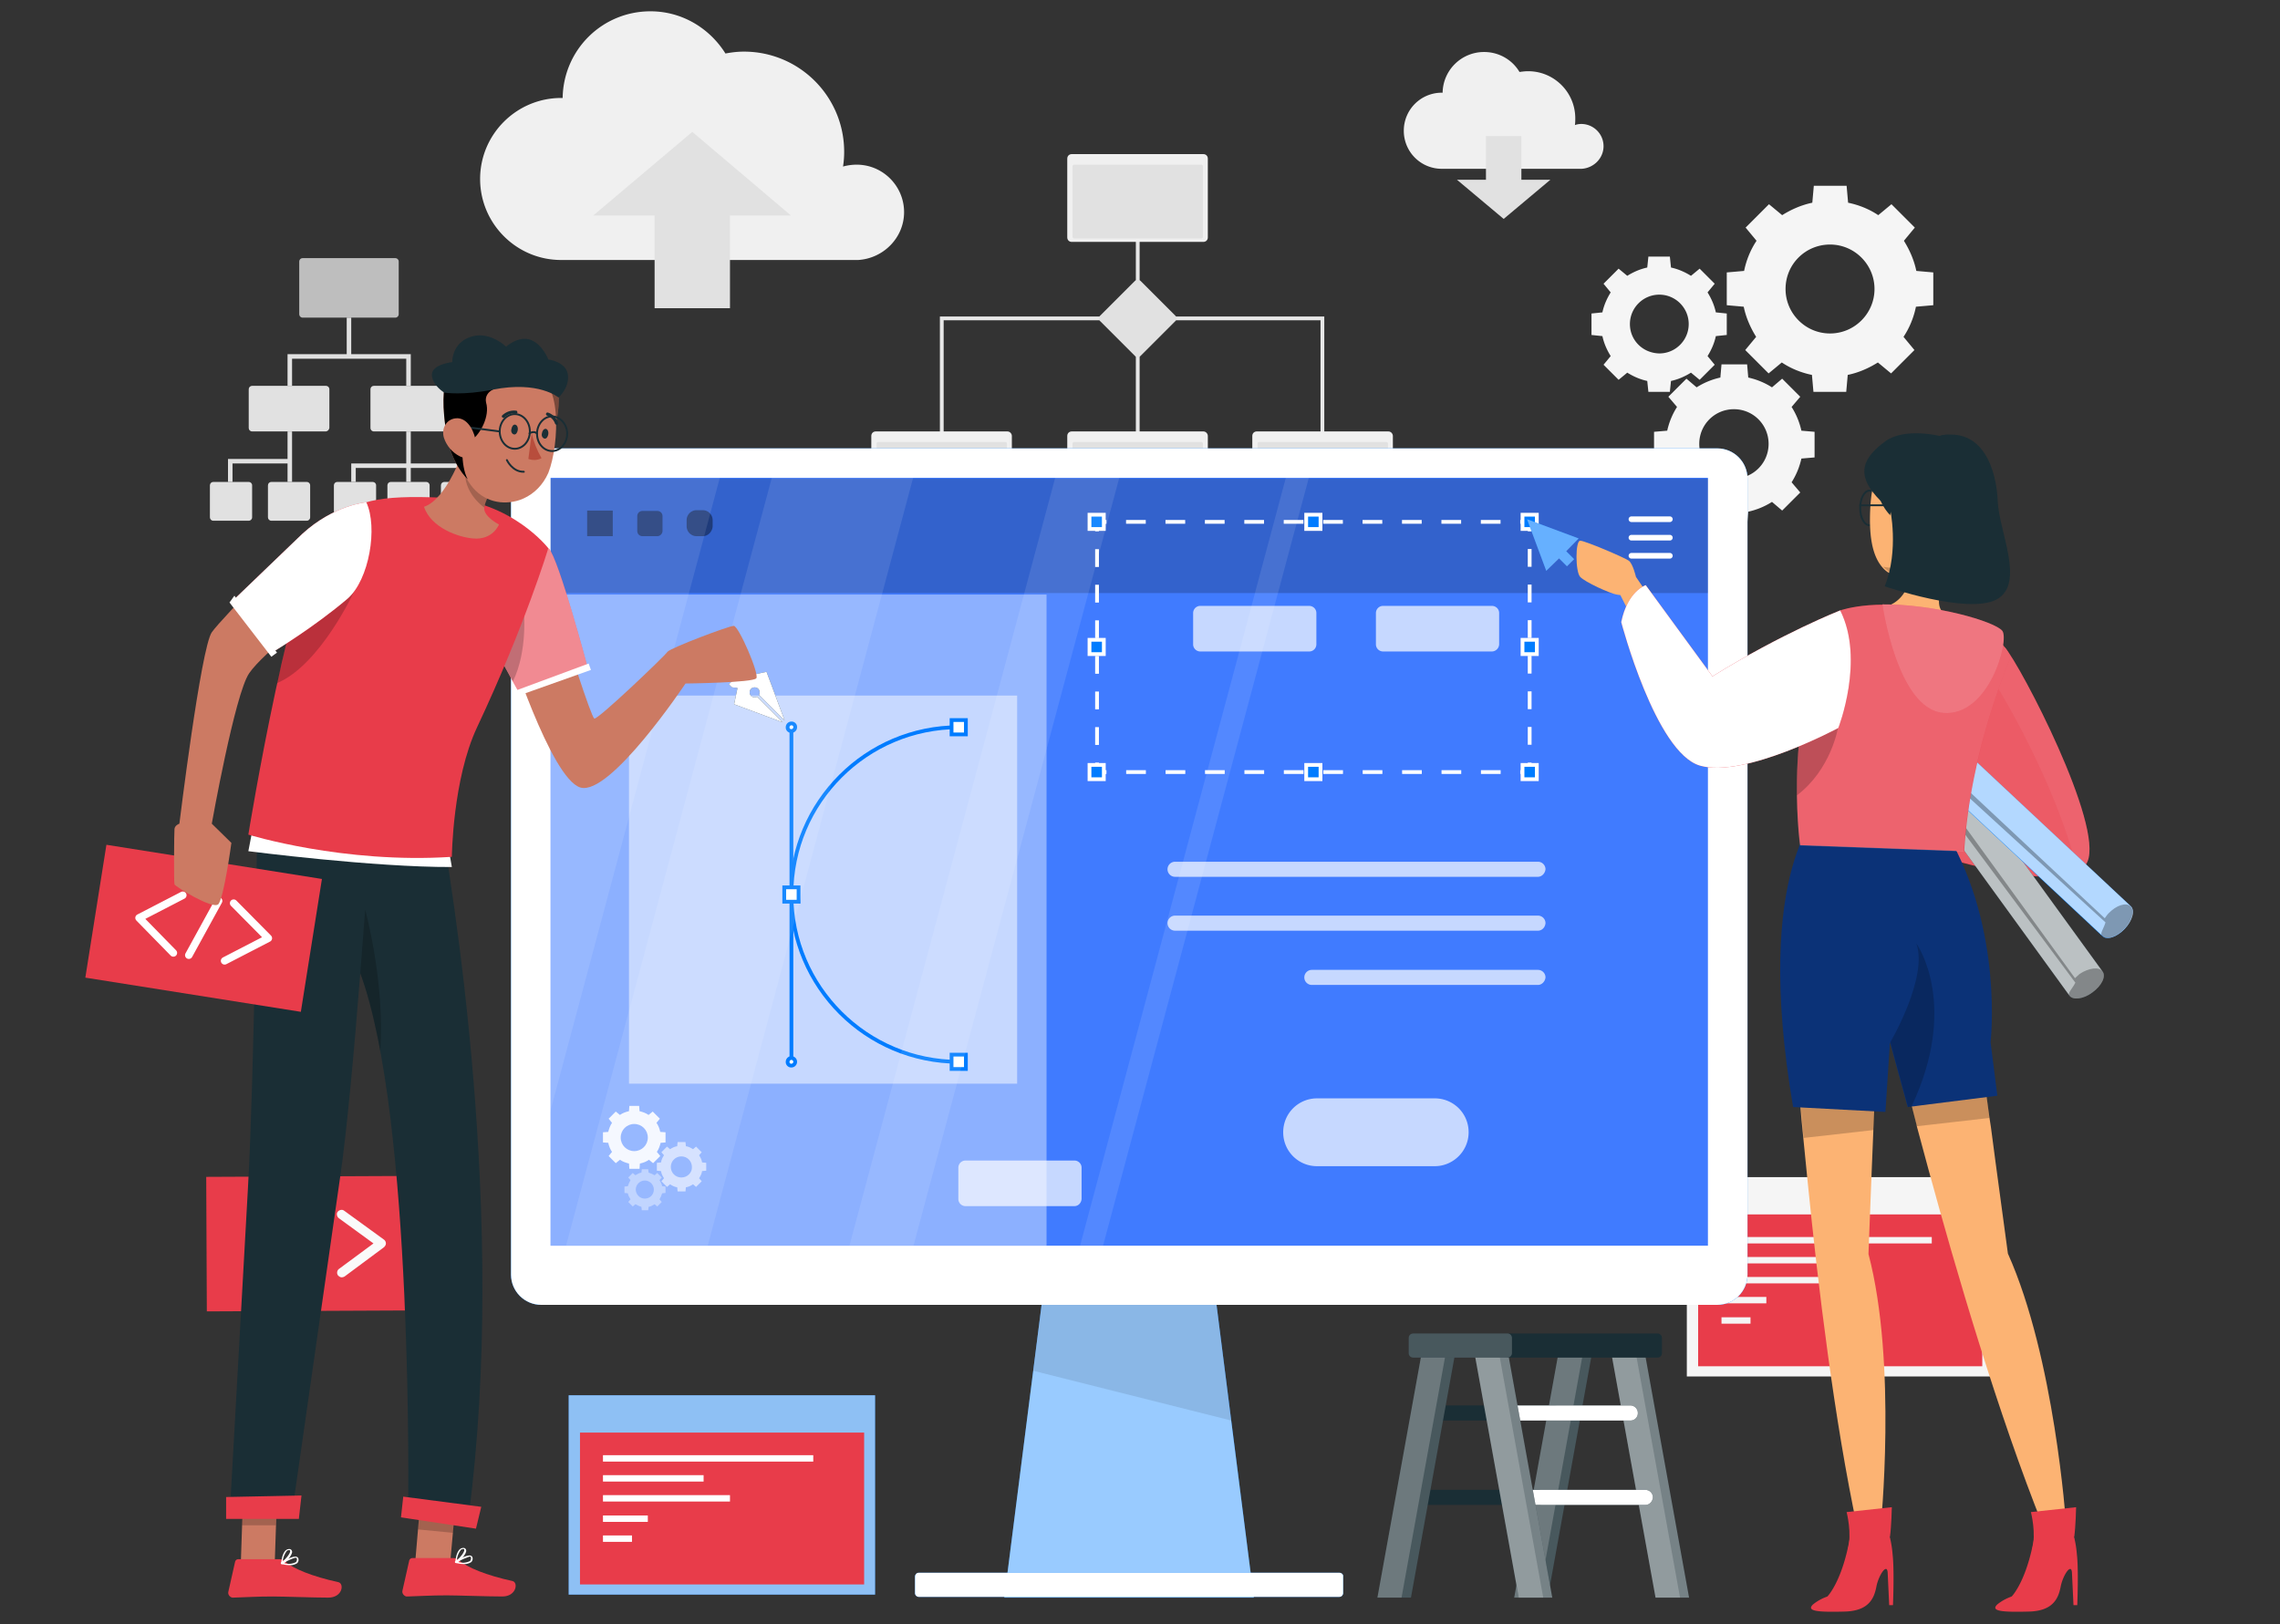<svg xmlns="http://www.w3.org/2000/svg" xmlns:xlink="http://www.w3.org/1999/xlink" viewBox="0 0 605 431" xmlns:v="https://vecta.io/nano"><rect x="0" y="0" width="605" height="431" fill="#333333" stroke="none"/><style><![CDATA[.q{fill:#fff}.r{enable-background:new}.s{opacity:.2}.t{fill:#e83c4a}.u{fill:#1a2e35}.v{stroke-miterlimit:10}.w{opacity:.4}.x{fill:none}.y{fill:#cc7a63}.z{fill:#007cff}.AA{fill:#f0f0f0}.AB{fill:#e1e1e1}.AC{opacity:.7}.AD{stroke-linejoin:round}.AE{stroke-linecap:round}.AF{fill:#fcb373}.AG{stroke:#fff}.AH{stroke:#1a2e35}.AI{stroke-width:.5}.AJ{stroke-dasharray:5.23,5.23}.AK{stroke-dasharray:4.723,4.723}]]></style><path d="M425.5 38.8c0-3.3-2.7-5.9-5.9-5.9-.6 0-1.2.1-1.7.3.1-.6.1-1.2.1-1.8 0-6.9-5.6-12.5-12.5-12.5-.8 0-1.6.1-2.3.2-1.9-3.2-5.4-5.3-9.4-5.3-6 0-10.9 4.8-11 10.8h-.2a10.07 10.07 0 0 0-10.1 10.1 10.07 10.07 0 0 0 10.1 10.1h37.1c3.2-.2 5.8-2.8 5.8-6z" class="AA"/><path d="M403.7 47.7V36.1h-9.4v11.6h-7.7L399 58.1l12.4-10.4z" class="AB"/><path d="M239.9 56.3c0-6.9-5.6-12.6-12.6-12.6a13.61 13.61 0 0 0-3.6.5 24.66 24.66 0 0 0 .3-3.9c0-14.7-11.9-26.6-26.6-26.6-1.7 0-3.3.2-4.9.5C188.3 7.5 181 3 172.6 3c-12.8 0-23.1 10.2-23.3 23h-.4c-11.8 0-21.5 9.6-21.5 21.5 0 11.8 9.6 21.5 21.5 21.5h78.8c6.7-.4 12.2-5.9 12.2-12.7z" class="AA"/><path d="M173.7 57.2v24.6h20V57.2h16.2L183.7 35l-26.3 22.2z" class="AB"/><g stroke="#e7e7e7" class="v x"><path d="M249.9 117.5v-33h101v32.7"/><path d="M301.9 53.5v63.9"/></g><path d="M319.3 40.9h-34.9c-.7 0-1.2.5-1.2 1.2V63c0 .7.5 1.2 1.2 1.2h34.9c.7 0 1.2-.5 1.2-1.2V42.1c0-.7-.5-1.2-1.2-1.2z" class="AA"/><path d="M318.8 63.3H285c-.2 0-.4-.2-.4-.4V44.1c0-.2.2-.4.4-.4h33.8c.2 0 .4.2.4.4v18.8c0 .2-.2.4-.4.4z" class="AB"/><use xlink:href="#B" class="AA"/><path d="M266.8 136.9H233c-.2 0-.4-.2-.4-.4v-18.8c0-.2.2-.4.4-.4h33.8c.2 0 .4.2.4.4v18.8c0 .2-.1.4-.4.4z" class="AB"/><use xlink:href="#B" x="52" class="AA"/><path d="M318.8 136.9H285c-.2 0-.4-.2-.4-.4v-18.8c0-.2.2-.4.4-.4h33.8c.2 0 .4.2.4.4v18.8c0 .2-.2.4-.4.4z" class="AB"/><use xlink:href="#B" x="101.1" class="AA"/><g class="AB"><path d="M367.9 136.9h-33.8c-.2 0-.4-.2-.4-.4v-18.8c0-.2.2-.4.4-.4h33.8c.2 0 .4.2.4.4v18.8c0 .2-.2.4-.4.4z"/><path d="M301.2 74.5l-9.3 9.3c-.4.4-.4 1 0 1.4l9.3 9.3c.4.4 1 .4 1.4 0l9.3-9.3c.4-.4.4-1 0-1.4l-9.3-9.3c-.4-.3-1-.3-1.4 0z" class="r"/><path d="M104.9 84.3H80.3c-.5 0-.9-.4-.9-.9v-14c0-.5.4-.9.9-.9h24.6c.5 0 .9.4.9.9v14c0 .5-.4.9-.9.9z" opacity=".8"/><path d="M86.4 114.5H66.9c-.5 0-.9-.4-.9-.9v-10.3c0-.5.4-.9.9-.9h19.6c.5 0 .9.4.9.9v10.3c-.1.5-.5.9-1 .9zm32.4 0H99.2c-.5 0-.9-.4-.9-.9v-10.3c0-.5.4-.9.9-.9h19.6c.5 0 .9.4.9.9v10.3c-.1.5-.5.9-.9.9z"/><use xlink:href="#C"/><use xlink:href="#C" x="14.2"/><use xlink:href="#C" x="28.4"/><path d="M66 138.2h-9.4c-.5 0-.9-.4-.9-.9v-8.5c0-.5.4-.9.9-.9H66c.5 0 .9.4.9.9v8.5c0 .5-.4.9-.9.9zm15.4 0H72c-.5 0-.9-.4-.9-.9v-8.5c0-.5.4-.9.9-.9h9.4c.5 0 .9.4.9.9v8.5c0 .5-.4.9-.9.9z"/><path d="M107.8 102.4h1.2V94H93.2v-9.7H92V94H76.3v8.4h1.2v-7.2h30.3zm-31.5 19.4H60.5v6.1h1.2V123h14.6v4.9h1.2v-13.4h-1.2zM109 123v-8.5h-1.2v8.5H93.2v4.9h1.2v-3.7h13.4v3.7h1.2v-3.7h13.3v3.7h1.2V123z"/></g><path d="M458.2 72.3V81l4.5.4c.6 2.9 1.8 5.6 3.3 8l-2.9 3.5 6.2 6.2 3.5-2.9c2.4 1.6 5.1 2.7 8 3.3l.4 4.5h8.7l.4-4.5c2.9-.6 5.6-1.8 8-3.3l3.5 2.9 6.2-6.2-2.9-3.5c1.6-2.4 2.7-5.1 3.3-8l4.6-.4v-8.7l-4.5-.4c-.6-2.9-1.8-5.6-3.3-8l2.9-3.5-6.2-6.2-3.5 2.9c-2.4-1.6-5.1-2.7-8-3.3l-.4-4.5h-8.7l-.4 4.5c-2.9.6-5.6 1.8-8 3.3l-3.5-2.9-6.2 6.2 2.9 3.5c-1.6 2.4-2.7 5.1-3.3 8l-4.6.4zm27.4-7.4c6.5 0 11.8 5.3 11.8 11.8s-5.3 11.8-11.8 11.8-11.8-5.3-11.8-11.8c0-6.6 5.3-11.8 11.8-11.8zm-21.7 70.9a19.51 19.51 0 0 0 6.3-2.6l2.7 2.3 4.8-4.8-2.3-2.7a19.51 19.51 0 0 0 2.6-6.3l3.5-.3v-6.8l-3.5-.3a19.51 19.51 0 0 0-2.6-6.3l2.3-2.7-4.8-4.8-2.7 2.3a19.51 19.51 0 0 0-6.3-2.6l-.3-3.5h-6.8l-.3 3.5a19.51 19.51 0 0 0-6.3 2.6l-2.7-2.3-4.8 4.8 2.3 2.7a19.51 19.51 0 0 0-2.6 6.3l-3.5.3v6.8l3.5.3a19.51 19.51 0 0 0 2.6 6.3l-2.3 2.7 4.8 4.8 2.7-2.3a19.51 19.51 0 0 0 6.3 2.6l.3 3.5h6.8l.3-3.5zm-13-18c0-5.1 4.1-9.2 9.2-9.2s9.2 4.1 9.2 9.2-4.1 9.2-9.2 9.2-9.2-4.1-9.2-9.2zm-2.2-18.9l2.3 1.9 4-4-1.9-2.3c1-1.6 1.8-3.4 2.2-5.3l2.9-.3v-5.7l-2.9-.3c-.4-1.9-1.2-3.7-2.2-5.3l1.9-2.3-4-4-2.3 1.9c-1.6-1-3.4-1.8-5.3-2.2l-.3-2.9h-5.7l-.3 2.9c-1.9.4-3.7 1.2-5.3 2.2l-2.3-1.9-4 4 1.9 2.3c-1 1.6-1.8 3.4-2.2 5.3l-2.9.3v5.7l2.9.3c.4 1.9 1.2 3.7 2.2 5.3l-1.9 2.3 4 4 2.3-1.9c1.6 1 3.4 1.8 5.3 2.2l.3 2.9h5.7l.3-2.9c1.9-.4 3.7-1.2 5.3-2.2zM432.5 86c0-4.3 3.5-7.8 7.8-7.8s7.8 3.5 7.8 7.8-3.5 7.8-7.8 7.8c-4.4-.1-7.8-3.5-7.8-7.8zm15.1 226.4h81.3v52.9h-81.3z" fill="#f5f5f5"/><path d="M450.6 322.3H526v40.3h-75.4z" class="t"/><path d="M456.8 328.3h55.8v1.7h-55.8zm0 5.3h26.7v1.7h-26.7zm0 5.3h33.7v1.7h-33.7zm0 5.3h11.9v1.7h-11.9zm0 5.4h7.7v1.7h-7.7z" fill="#f5f5f5"/><path d="M54.72 312.336l57.9-.264.163 35.7-57.9.264z" class="t"/><path d="M77 339c-.2 0-.5-.1-.7-.2l-10.6-7.7c-.3-.2-.5-.6-.5-1s.2-.7.5-1l10.5-7.8c.5-.4 1.3-.3 1.7.2s.3 1.3-.2 1.7l-9.2 6.8 9.2 6.7c.5.4.7 1.2.3 1.7-.3.5-.7.6-1 .6zm13.7 0c-.4 0-.7-.2-1-.5-.4-.5-.3-1.3.2-1.7l9.2-6.8-9.2-6.7c-.5-.4-.7-1.2-.3-1.7s1.2-.7 1.7-.3l10.6 7.7c.3.2.5.6.5 1s-.2.7-.5 1l-10.5 7.8c-.2.1-.5.2-.7.2zm-9.6 0c-.1 0-.3 0-.4-.1-.6-.2-1-.9-.7-1.5l5.4-15.5c.2-.6.9-1 1.5-.7.6.2 1 .9.7 1.5l-5.4 15.5c-.2.5-.6.8-1.1.8z" fill="#fafafa"/><path d="M401.8 424h8.9l12.1-66.9h-8.9z" class="u"/><g class="q"><path d="M401.8 424h8.9l12.1-66.9h-8.9z" class="s"/><path d="M401.8 424h6.5l12.1-66.9h-6.5z" class="s"/></g><g class="u"><path d="M376.7 377h35.6c1.1 0 2-.9 2-2h0c0-1.1-.9-2-2-2h-35.6c-1.1 0-2 .9-2 2h0c.1 1.2 1 2 2 2zm-3.9 22.4h35.6c1.1 0 2-.9 2-2h0c0-1.1-.9-2-2-2h-35.6c-1.1 0-2 .9-2 2h0a1.94 1.94 0 0 0 2 2z"/><path d="M365.5 424h8.9l12.1-66.9h-8.9z"/></g><g class="q"><path d="M365.5 424h8.9l12.1-66.9h-8.9z" class="s"/><path d="M365.5 424h6.4l12.1-66.9h-6.4z" class="s"/></g><path d="M448.2 424h-8.9l-12.1-66.9h8.9z" class="u"/><g class="q"><path d="M448.2 424h-8.9l-12.1-66.9h8.9z" class="w"/><path d="M445.8 424h-6.5l-12.1-66.9h6.5z" class="s"/></g><g class="u"><use xlink:href="#D"/><use xlink:href="#E"/></g><g class="q"><use xlink:href="#D" class="s"/><use xlink:href="#E" class="s"/></g><path d="M411.9 424H403l-12.1-66.9h8.9z" class="u"/><g class="q"><path d="M411.9 424H403l-12.1-66.9h8.9z" class="w"/><path d="M409.5 424H403l-12.1-66.9h6.5z" class="s"/></g><path d="M439.8 360.3H375c-.7 0-1.2-.5-1.2-1.2v-4c0-.7.5-1.2 1.2-1.2h64.8c.7 0 1.2.5 1.2 1.2v4c0 .7-.5 1.2-1.2 1.2z" class="u"/><path d="M400 360.3h-25c-.7 0-1.2-.5-1.2-1.2v-4c0-.7.5-1.2 1.2-1.2h25c.7 0 1.2.5 1.2 1.2v4c0 .7-.6 1.2-1.2 1.2z" class="q s"/><path d="M150.9 370.3h81.3v52.9h-81.3z" class="z"/><path d="M150.9 370.3h81.3v52.9h-81.3z" opacity=".6" fill="#ededed" class="r"/><path d="M153.9 380.2h75.4v40.3h-75.4z" class="t"/><path d="M160 386.2h55.8v1.7H160zm0 5.3h26.7v1.7H160zm0 5.3h33.7v1.7H160zm0 5.4h11.9v1.7H160zm0 5.3h7.7v1.7H160z" class="q"/><path d="M332.7 424h-66.2l11.2-88h43.8z" class="z"/><path d="M332.7 424h-66.2l11.2-88h43.8l5.2 41z" opacity=".6" class="q"/><path d="M326.7 377l-52.5-13.2 3.5-27.8h43.8z" opacity=".1" class="r"/><use xlink:href="#F" class="z"/><use xlink:href="#F" class="q AC"/><path d="M146.1 126.8h307.1v203.8H146.1z" fill="#407bff"/><use xlink:href="#G" class="z"/><use xlink:href="#G" class="q AC"/><path d="M146.1 127h307.1v30.4H146.1z" class="r s"/><path d="M146.1 157.8h131.6v172.8H146.1z" class="q w"/><g class="v x AG"><path d="M405.9 202.4v2.5h-2.5"/><path d="M398.2 204.9h-102" class="AJ"/><path d="M293.6 204.9h-2.5v-2.5"/><path d="M291.1 197.7v-54.3" class="AK"/><path d="M291.1 141v-2.5h2.5"/><path d="M298.8 138.5h102" class="AJ"/><path d="M403.4 138.5h2.5v2.5"/><path d="M405.9 145.7V200" class="AK"/></g><path d="M404 136.6h3.8v3.8H404zm0 66.4h3.8v3.8H404zm-114.9-66.4h3.8v3.8h-3.8zm0 66.4h3.8v3.8h-3.8zm57.5-66.4h3.8v3.8h-3.8zm0 66.4h3.8v3.8h-3.8zm57.4-33.2h3.8v3.8H404zm-114.9 0h3.8v3.8h-3.8z" class="z v AG"/><path d="M395.9 172.9H367c-1 0-1.9-.8-1.9-1.9v-8.3c0-1 .8-1.9 1.9-1.9h28.9c1 0 1.9.8 1.9 1.9v8.3a1.97 1.97 0 0 1-1.9 1.9zm-48.5 0h-28.9c-1 0-1.9-.8-1.9-1.9v-8.3c0-1 .8-1.9 1.9-1.9h28.9c1 0 1.9.8 1.9 1.9v8.3c0 1-.8 1.9-1.9 1.9zm-62.3 147.2h-28.9c-1 0-1.9-.8-1.9-1.9v-8.3c0-1 .8-1.9 1.9-1.9h28.9c1 0 1.9.8 1.9 1.9v8.3c-.1 1.1-.9 1.9-1.9 1.9z" class="AC q"/><path d="M432.9 137.8h10.2m-10.2 4.9h10.2m-10.2 4.8h10.2" stroke-width="1.5" class="v x AD AE AG"/><path d="M166.9 184.6h103v103h-103z" opacity=".5" class="q"/><g stroke="#007cff" class="v x"><path d="M210 193v88.8"/><path d="M254.4 281.8h0c-24.5 0-44.4-19.9-44.4-44.4h0c0-24.5 19.9-44.4 44.4-44.4h0"/></g><g class="q"><path d="M252.5 191.1h3.8v3.8h-3.8zm0 88.8h3.8v3.8h-3.8zm-44.4-44.4h3.8v3.8h-3.8zM211 193c0 .5-.4 1-1 1a.94.94 0 0 1-1-1c0-.5.4-1 1-1a.94.94 0 0 1 1 1zm0 88.8c0 .5-.4 1-1 1a.94.94 0 0 1-1-1c0-.5.4-1 1-1s1 .5 1 1z" stroke="#007cff" class="v"/><path d="M380.7 309.5h-31.2a8.96 8.96 0 0 1-9-9h0a8.96 8.96 0 0 1 9-9h31.2a8.96 8.96 0 0 1 9 9h0c0 5-4.1 9-9 9zm27.4-76.8h-96.3c-1.1 0-2-.9-2-2h0c0-1.1.9-2 2-2h96.3c1.1 0 2 .9 2 2h0c-.1 1.1-1 2-2 2zm0 14.3h-96.3c-1.1 0-2-.9-2-2h0c0-1.1.9-2 2-2h96.3c1.1 0 2 .9 2 2h0c-.1 1.2-1 2-2 2zm0 14.4h-60c-1.1 0-2-.9-2-2h0c0-1.1.9-2 2-2h60c1.1 0 2 .9 2 2h0c-.1 1.1-1 2-2 2z" class="AC"/></g><path d="M155.8 135.5h6.8v6.8h-6.8zm18.6 6.8h-3.9c-.8 0-1.4-.6-1.4-1.4V137c0-.8.6-1.4 1.4-1.4h3.9c.8 0 1.4.6 1.4 1.4v3.9c0 .7-.6 1.4-1.4 1.4zm12.1 0h-1.7a2.65 2.65 0 0 1-2.6-2.6V138a2.65 2.65 0 0 1 2.6-2.6h1.7a2.65 2.65 0 0 1 2.6 2.6v1.7c-.1 1.4-1.2 2.6-2.6 2.6z" class="r w"/><g class="q"><path d="M176.6 303.2v-2.7l-1.4-.1c-.2-.9-.5-1.7-1-2.4l.9-1.1-1.9-1.9-1.1.9c-.7-.5-1.6-.8-2.4-1l-.1-1.4H167l-.1 1.4c-.9.2-1.7.5-2.4 1l-1.1-.9-1.9 1.9.9 1.1c-.5.7-.8 1.6-1 2.4l-1.4.1v2.7l1.4.1c.2.9.5 1.7 1 2.4l-.9 1.1 1.9 1.9 1.1-.9c.7.5 1.6.8 2.4 1l.1 1.4h2.7l.1-1.4c.9-.2 1.7-.5 2.4-1l1.1.9 1.9-1.9-.9-1.1c.5-.7.8-1.6 1-2.4l1.3-.1zm-8.3 2.3c-2 0-3.6-1.6-3.6-3.6s1.6-3.6 3.6-3.6 3.6 1.6 3.6 3.6-1.6 3.6-3.6 3.6z" opacity=".9"/><path d="M187.4 310.7v-2.1l-1.1-.1c-.1-.7-.4-1.3-.8-1.9l.7-.8-1.5-1.5-.8.7c-.6-.4-1.2-.7-1.9-.8l-.1-1.1h-2.1l-.1 1.1c-.7.1-1.3.4-1.9.8l-.8-.7-1.5 1.5.7.8c-.4.6-.7 1.2-.8 1.9l-1.1.1v2.1l1.1.1c.1.7.4 1.3.8 1.9l-.7.8 1.5 1.5.8-.7c.6.4 1.2.7 1.9.8l.1 1.1h2.1l.1-1.1c.7-.1 1.3-.4 1.9-.8l.8.7 1.5-1.5-.7-.8c.4-.6.7-1.2.8-1.9l1.1-.1zm-6.6 1.8c-1.6 0-2.8-1.3-2.8-2.8 0-1.6 1.3-2.8 2.8-2.8 1.6 0 2.8 1.3 2.8 2.8.1 1.5-1.2 2.8-2.8 2.8z" opacity=".6"/><path d="M176.6 316.6v-1.7l-.9-.1c-.1-.6-.4-1.1-.7-1.6l.6-.7-1.2-1.2-.7.6c-.5-.3-1-.5-1.6-.7l-.1-.9h-1.7l-.1.9c-.6.1-1.1.4-1.6.7l-.7-.6-1.2 1.2.6.7c-.3.5-.5 1-.7 1.6l-.9.1v1.7l.9.1c.1.6.4 1.1.7 1.6l-.6.7 1.2 1.2.7-.6c.5.3 1 .5 1.6.7l.1.9h1.7l.1-.9c.6-.1 1.1-.4 1.6-.7l.7.6 1.2-1.2-.6-.7c.3-.5.5-1 .7-1.6l.9-.1zm-5.5 1.5c-1.3 0-2.4-1.1-2.4-2.4s1.1-2.4 2.4-2.4 2.4 1.1 2.4 2.4c0 1.4-1.1 2.4-2.4 2.4z" class="w"/></g><g class="z"><path d="M405.2 137.8l5.1 13.7 8.6-8.6z"/><path d="M411.53 146.024l1.91-1.91 4.243 4.243-1.91 1.91z"/></g><path d="M418.9 142.9l-13.7-5.1 5.1 13.7 3.4-3.3 2.1 2.1 1.9-1.9-2.1-2.1z" class="q w"/><use xlink:href="#H" class="u"/><use xlink:href="#H" class="q s"/><path d="M191 126.8l-45.5 170.1V126.8zm51.3 0l-54.5 203.8h-37.6l54.6-203.8zm54.7 0l-54.6 203.8h-17L280 126.8zm50.3 0l-54.6 203.8h-6.1l54.6-203.8z" opacity=".1" class="q"/><path d="M532 171.8c4.3 5 26.2 47.1 21.9 56.9-4.2 9.8-39.3-1.5-39.3-1.5l2.1-13.9s13.6.5 14.9-.8-18.4-21-18.4-21l18.8-19.7z" class="t"/><path d="M553.9 228.7c-.5 1.1-1.4 2-2.6 2.6-.2.1-.5.2-.7.3h-.1c-.2.1-.4.2-.7.2-.9.3-1.9.5-3 .6-.3 0-.6.1-.9.1-.4 0-.9.1-1.3.1h-1.2c-11.7 0-28.8-5.5-28.8-5.5l2.1-13.9s13.6.5 14.9-.8c.3-.3-.6-1.7-2.2-3.7-3.9-4.7-11.6-12.6-14.8-15.8-.9-.9-1.4-1.5-1.4-1.5l18.7-19.7c4.4 5.1 26.3 47.2 22 57z" class="q r s"/><path d="M551.4 231.3c-.3.1-.5.2-.7.3h-.1c-.2.1-.4.2-.7.2-.9.3-1.9.5-3 .6-.3 0-.6.1-.9.1-.4 0-.9.1-1.3.1h-1.2c-11.7 0-28.8-5.5-28.8-5.5l2.1-13.9s15.3 1.3 16.6 0v-.1c.2-.5-1.5-2.2-4-4.4-3.9-4.7-11.6-12.6-14.8-15.8l8.9-9.5 6.7-.7c.1.1 15 24.2 21.2 48.6z" class="r s t"/><path d="M487.8 170.4c-2.4 1.8-3.6 4.3-2.7 5.6l64 88.2c1 1.3 3.7 1 6.1-.8s3.6-4.3 2.7-5.6l-64-88.2c-.9-1.3-3.7-.9-6.1.8z" class="u"/><path d="M493.9 169.6l64 88.2c1 1.3-.2 3.8-2.7 5.6-2.4 1.8-5.2 2.1-6.1.8l-64-88.2c-.5-.7-.4-1.8.2-2.9.3-.5.7-1.1 1.2-1.6.4-.4.8-.7 1.2-1 2.5-1.8 5.3-2.2 6.2-.9z" class="q AC"/><path d="M557.9 257.8c1 1.3-.2 3.8-2.7 5.6-2.4 1.8-5.2 2.1-6.1.8-.5-.7.8-1.8 1.6-3.4L485.4 173c.3-.5.7-1.1 1.2-1.6l64 88.2 1.2-1.1c2.4-1.6 5.2-2 6.1-.7z" opacity=".3" class="r"/><path d="M479.9 168c-2 2.2-2.7 4.9-1.6 6l79.6 74.5c1.2 1.1 3.8.2 5.9-2 2-2.2 2.7-4.9 1.6-6L485.8 166c-1.2-1.1-3.9-.2-5.9 2z" class="z"/><path d="M485.8 166l79.6 74.5c1.2 1.1.5 3.8-1.6 6s-4.7 3.1-5.9 1.9l-79.6-74.5c-.7-.6-.7-1.7-.3-2.9.2-.6.5-1.2.9-1.8.3-.4.6-.9 1-1.3 2-2.1 4.7-3 5.9-1.9z" class="q AC"/><path d="M565.3 240.5c1.2 1.1.5 3.8-1.6 6s-4.7 3.1-5.9 1.9c-.7-.6.4-1.9.9-3.6L478 171c.2-.6.5-1.2.9-1.8l79.6 74.5c.3-.4.6-.9 1-1.3 2-2.1 4.6-3 5.8-1.9z" opacity=".3" class="r"/><path d="M499 405.7l-6.1.1c-6.2-29-10.5-64.8-13.2-91.8l-1.7-17.1-1.5-18.6-.3-4.5h21.9l-.2 5.6-.7 18.4-.1 2.1-.5 12.2-.8 20.7c7.7 29.2 3.2 72.9 3.2 72.9zm49.2-1.6l-6 1.1c-12-29.9-23.2-68.1-30.5-94.9l-3.1-11.5c0-.2-.1-.4-.1-.5l-5.2-20.4 21.6-3.7 1.2 9.1 1.8 13.3.4 2.6 1.2 9.1 3.3 24.4c12.4 27.6 15.4 71.4 15.4 71.4z" class="AF"/><path d="M527.9 296.7l-19.3 2.2c0-.2-.1-.4-.1-.5l-4.1-16.1 21.8 1.1 1.7 13.3zM498 279.4l-.7 18.4-.1 2.1-18.6 2.1-.5-5.1-1.5-18.6 21.4 1.1z" class="r s"/><g class="t"><use xlink:href="#I"/><path d="M501.5 407.9c.4-2.9.5-7.9.5-7.9l-12 1.3s1.5 5.7.3 10c6-1.5 11.2-3.4 11.2-3.4z"/><use xlink:href="#I" x="48.9"/><path d="M550.4 407.9c.4-2.9.5-7.9.5-7.9l-12 1.3s1.5 5.7.3 10c6-1.5 11.2-3.4 11.2-3.4z"/></g><path d="M530 290.8l-23.8 3-4.7-17.2-1.2 18.5-24.5-1.3c-10.9-64 7.7-79.2 7.7-79.2l33.2 6.7c15 25.6 11.5 55.3 11.5 55.3l1.8 14.2z" fill="#0b3277"/><path d="M498.6 134.8c0 2.5-1.1 4.6-2.5 4.6s-2.5-2-2.5-4.6c0-2.5 1.1-4.6 2.5-4.6 1.3.1 2.5 2.1 2.5 4.6z" class="v x AD AH AI"/><path d="M515 150.1c-.1.1-.2.2-.3.2-1.3 1-2.9 1.9-4.6 2.3-4.9 1.1-8.3.5-10.4-1.8-3.1-3.3-3.8-9.2-3.4-16.3.2-3.3.7-6.1 1.6-8.3v-.1c0-.1.1-.2.1-.3 1.3-3.1 3.6-5.1 7.1-5.9a17.27 17.27 0 0 1 4.2-.5c13.8-.2 16.3 22.8 5.7 30.7z" class="AF"/><path d="M514.7 150.3c-1.3 1-2.9 1.7-4.6 2.1-4.9 1.1-8.3.3-10.4-2 2.4.5 5.7.7 8.8-.7 1.9-.9 4.1-.4 6.2.6z" class="r s"/><path d="M516.1 162.8c.9 4-4.3 5.6-4.3 5.6-8.4-3.6-9.9-8-9.9-8 7-3.6 5-13.9 5-13.9l1.4.7 10 2s-2.8 5.3-3.1 6.5c-2 6.3.9 7.1.9 7.1z" class="AF"/><path d="M497.7 126.1s-.8 9.7 8.5 13.9c0 0 4 10.1 9.8 10.3 7.9.2 15-11.1 12.2-22.6-3.6-15-26.2-16.3-30.5-1.6z" class="u"/><path d="M501.5 137.2c0-1.5 1.2-4.1 3.6-3.7s3.8 6.4-2.2 7.7c-.9.2-1.4-.9-1.4-4z" class="AF"/><g class="u"><path d="M514.7 115.7s-9.3-2.3-14.4 1.4c-6 4.4-8.3 8.9-1.2 15.9 0 0 15.6-5.1 20.8-4s8.9 2.6 8.9 2.6c1-10.3-8.9-18-14.1-15.9z"/><path d="M501.5 134.8s2.5 11.2-1.4 20.8c0 0 22 7.6 29.7 3.5 7.7-4.2.6-18.1.3-26.1s-3.8-19.9-15.5-17.3c-11.6 2.7-13.1 19.1-13.1 19.1z"/></g><path d="M493.6 134.1h9.3" class="v x AD AE AH AI"/><path d="M507.2 293.7l-.9.1-4.7-17.2s10.1-17.2 6.9-26.2c.5.6 11.3 16.7-1.3 43.3z" class="r s"/><path d="M488.3 162s11.1-4 27.8.9c16.7 4.8 17.3 11.9 17.3 11.9s-10.6 24-12.2 51.1l-43.5-1.6c-.1 0-5.3-38.3 10.6-62.3z" class="t"/><path d="M533.4 174.8s-10.6 24-12.3 51.2l-43.5-1.6s-.7-5.3-.8-13.3c-.1-5.5.2-12.3 1.2-19.5 1.5-10.1 4.4-20.8 10.3-29.6 0 0 11.1-3.9 27.8.9s17.3 11.9 17.3 11.9z" class="q r s"/><path d="M487.7 193.2s-1.8 11-10.9 17.9c-.1-5.5.2-12.3 1.2-19.5l9.7 1.6z" class="r s"/><path d="M439.6 161.2l-5.5-8.1s-.8-3.5-1.9-4.3-11.6-5.3-12.9-5.3-1.3 8.2 0 9.6 7.9 4.4 9.7 4.7c1.7.3.9 0 .9 0l4.9 9.7 4.8-6.3z" class="AF"/><use xlink:href="#J" class="t"/><use xlink:href="#J" class="q r s"/><path d="M499.5 160.4s3.9 27.7 16.1 28.8 17.7-19.3 15.7-21.8c-2.1-2.5-17.9-7.1-31.8-7z" class="t"/><path d="M499.5 160.4s3.9 27.7 16.1 28.8 17.7-19.3 15.7-21.8c-2.1-2.5-17.9-7.1-31.8-7z" opacity=".3" class="q r"/><path d="M63.9 414.9h9l.7-20.8h-9z" class="y"/><path d="M74.1 413.8H63.2c-.4 0-.7.3-.8.6l-1.8 8c-.2.7.3 1.4 1 1.6h.3c3.5-.1 6.1-.3 10.5-.3 2.7 0 11 .3 14.7.3 3.8 0 4.3-3.7 2.7-4.1-6.9-1.5-12.1-3.6-14.3-5.6-.3-.3-.8-.5-1.4-.5z" class="t"/><g class="q"><path d="M74.7 415.1c-.1 0-.1-.1-.2-.2 0-.1 0-.2.1-.2.3-.2 3.2-2 4.2-1.5.2.1.4.3.4.6.1.4-.1.9-.4 1.1-.5.3-1.1.5-1.7.5-.8 0-1.6-.1-2.4-.3zm.6-.3c1 .4 2.2.3 3.2-.2.2-.2.3-.5.3-.8 0-.2-.1-.3-.1-.3-.1 0-.2-.1-.3-.1-1.1.3-2.1.8-3.1 1.4z"/><path d="M74.7 415.1c-.1 0-.1-.1-.1-.2s.2-2.7 1.3-3.5c.2-.2.6-.3.9-.3s.6.2.7.6c.2.9-1.6 2.9-2.5 3.4h-.3zm1.4-3.5c-.6.8-1 1.8-1.1 2.8.9-.7 2.1-2.2 2-2.8 0-.1 0-.2-.3-.2h-.1c-.2 0-.4.1-.5.2z"/></g><path d="M64.6 394.1h9l-.4 10.7h-9z" class="r s"/><path d="M110.1 415.5l9.2 1 1.8-19.9-9.3-1z" class="y"/><path d="M120.3 413.5h-10.9c-.4 0-.7.3-.8.6l-1.8 8c-.2.7.3 1.4 1 1.6h.3c3.5-.1 6.1-.3 10.5-.3 2.7 0 11 .3 14.7.3s4.3-3.7 2.7-4.1c-6.9-1.5-12.1-3.6-14.3-5.6-.3-.3-.8-.5-1.4-.5z" class="t"/><g class="q"><path d="M120.9 414.8c-.1 0-.1-.1-.2-.2 0-.1 0-.2.1-.2.3-.2 3.2-2 4.2-1.5.2.1.4.3.4.6.1.4-.1.9-.4 1.1-.5.3-1.1.5-1.7.5-.8 0-1.6-.1-2.4-.3zm.6-.3c1 .4 2.2.3 3.2-.2.2-.2.3-.5.3-.8 0-.2-.1-.3-.1-.3-.1 0-.2-.1-.3-.1-1.1.4-2.1.8-3.1 1.4z"/><path d="M120.9 414.8c-.1 0-.1-.1-.1-.2s.2-2.7 1.3-3.5c.2-.2.6-.3.9-.3s.6.2.7.6c.2.9-1.6 2.9-2.5 3.4h-.3zm1.4-3.5c-.6.8-1 1.8-1.1 2.8.9-.7 2.1-2.2 2-2.8 0-.1 0-.2-.3-.2h-.1c-.2.1-.4.1-.5.2z"/></g><path d="M111.8 395.6l9.3 1-.9 10.2-9.3-.9z" class="r s"/><path d="M68.3 211.9h47.6c4.5 24.7 18.7 112.2 8.5 190.1l-16.1-2s1.5-103.4-12.7-141.7c-1.6 20.5-3.6 42.2-5.3 53.8l-13 90.8H60.9l4.9-87.7c1.7-30.4 2.5-97.1 2.5-103.3z" class="u"/><path d="M126.3 405.7l-19.9-3 .6-5.5 20.7 2.7zm-47-2.6H60v-5.8l20-.4z" class="t"/><path d="M95.6 258.3c2.1 5.6 3.8 12.7 5.3 20.6 1.3-18.2-4-37.5-4-37.5l-1.3 16.9z" class="r s"/><path d="M67 220.2l-1.1 5.7s33.3 4.3 54 4.2l-.7-4-52.2-5.9z" class="q"/><g class="y"><path d="M134.6 170.3s11.5 36.3 19.4 38.7 27.9-27.6 27.9-27.6 18-.2 18.8-1.4-4.7-13.9-6-13.9-16.9 5.9-17.6 6.9c-.6 1-18.5 18.1-19.4 17.7-.9-.5-7.7-22.1-7.7-22.1l-15.4 1.7z"/><path d="M184.2 179.5c.2 0 .3-.1.4-.1-.1 0-.1-.1-.2-.1 0 .1-.1.2-.2.2z"/></g><path d="M128.1 166.2l1.4 2.6 6.6 12.1 1.4 2.5 18.4-6.4s-7.6-28.6-10.3-31.5l-17.5 20.7z" class="t"/><path d="M128.1 166.2l1.4 2.6 6.6 12.1 1.4 2.5 18.4-6.4s-7.6-28.6-10.3-31.5l-17.5 20.7z" class="q r w"/><path d="M129.5 168.7l6.6 12.1c4-8 2.9-18.9 2.9-18.9l-9.5 6.8z" class="r s"/><path d="M145.5 145.5s-9.7-12.6-27.7-13.4-23.7.9-30.3 6.8c-9.6 8.6-21.6 82.6-21.6 82.6s25.2 7.8 54 5.9c0 0 .2-20.6 6.7-34.4 12.7-27 18.9-47.5 18.9-47.5z" class="t"/><path d="M112.5 134.5c1.9 5.6 9.2 8.1 13 8.4 5.3.5 6.9-3.7 6.9-3.7s-4.3-2.2-3.9-4.6c.3-1.4.9-2.8 1.8-4.1.4-.7 1-1.4 1.5-2l-7-14.9c-1.6 6.4-6.3 18.9-12.3 20.9z" class="y"/><path d="M124.5 120.5c-3.3 7.2 1.4 12.3 4 14.2.3-1.4.9-2.8 1.8-4.1l-5.8-10.1z" class="r s"/><path d="M147.9 101.1s2.2 12.3-4.2 17.2-7.1-18.1-7.1-18.1l11.3.9z" class="y"/><path d="M147.9 101.1s2.2 12.3-4.2 17.2-7.1-18.1-7.1-18.1l11.3.9z" class="r w"/><path d="M124.9 128.7c3.3 4.5 8.5 5.5 13 4 2.9-1 5.4-3.1 7-6l.6-1.2c3-7.6 3.7-26.3-4.5-25.6-6.7.6-13.2-1.5-16.6 4.3-1 1.6-1.5 3.5-1.7 5.4-.8 8.8-1.6 14 2.2 19.1z" class="y"/><path d="M135.7 113.9c-.2.7.2 1.3.7 1.4s.9-.5 1-1.2-.2-1.3-.7-1.4-.9.5-1 1.2zm8.1 1.1c-.2.7.2 1.3.7 1.4s.9-.5 1-1.2-.2-1.3-.7-1.4c-.5 0-.9.5-1 1.2z" class="u"/><path d="M141.1 115c.5 2.3 1.4 4.5 2.6 6.6-1.1.6-2.4.6-3.5.2l.9-6.8z" fill="#b84d3c"/><path d="M133.5 110.9c.2 0 .3 0 .4-.1.7-.8 1.8-1.2 2.9-1 .2 0 .5-.1.5-.3s-.1-.5-.3-.5c-1.4-.2-2.7.3-3.7 1.2-.2.2-.2.4 0 .6.1 0 .2.1.2.1zm14.1 1.8c.1 0 .2.1.2.1a.55.55 0 0 0 .3-.5c-.4-1.3-1.4-2.4-2.7-2.8-.2-.1-.5.1-.5.3h0c-.1.2.1.5.3.5h0c1 .4 1.8 1.2 2.1 2.2.1.1.2.2.3.2z" class="u"/><path d="M134.5 122.1s1.5 3.2 4.5 3.1" class="v x AD AE AH AI"/><use xlink:href="#K" class="y"/><use xlink:href="#K" class="r w"/><path d="M117.9 104.2s5 .8 12.9-.8c12.2-2.4 17.4 2.1 17.4 2.1s2.9-2.5 2.5-6-5.2-4.1-5.2-4.1-1.5-4-4.7-5.2-6.5 1.8-6.5 1.8-4-3.9-8.7-2.8c-5.8 1.4-5.6 6.9-5.6 6.9s-5.5.6-5.4 3.4 3.3 4.7 3.3 4.7z" class="u"/><g class="x AD AH AI"><ellipse cx="136.6" cy="114.5" rx="4" ry="4.6"/><g class="v"><path d="M150.5 115.1c0 2.5-1.8 4.6-4 4.6s-4-2-4-4.6c0-2.5 1.8-4.6 4-4.6 2.2.1 4 2.1 4 4.6z"/><path d="M140.5 115s1.3-.8 2 .1m-9.9-.6l-6.9-.9c-.9-.1-1.8.1-2.5.7l-.3.2" class="AE"/></g></g><path d="M117.8 116.2c.7 2.1 2.2 3.9 4.2 4.9 2.6 1.3 4.5-.9 4.3-3.7-.3-2.5-1.9-6.2-4.8-6.4-2.9-.1-4.5 2.6-3.7 5.2z" class="y"/><path d="M73.5 181.3C85 176.5 94 156.9 94 156.9l-6.5-3.9-8.8 7.1c-.3 1-.5 1.9-.8 2.9-1.2 4.5-2.3 9.3-3.4 14.1-.4 1.4-.7 2.8-1 4.2z" class="r s"/><path d="M136.5 183.4l19.7-7.3.6 1.7-19.7 7z" class="q"/><path d="M28.237 224.2l57.188 9.073-5.594 35.26-57.188-9.073z" class="t"/><path d="M48.5 237.6l-11.6 6 9.1 9.3m13.6 2.1l11.6-6-9.2-9.3m-11.9 13.8l7.9-14.4" stroke-width="2" class="v x AD AE AG"/><path d="M80.7 142s-21.5 21.6-24.5 25.8c-2.9 4.2-8.6 50.8-8.6 50.8s-1.2.4-1.3 1.4-.2 14.1 0 14.7 10.1 6.7 11.6 5.3c1.5-1.5 3.5-16.3 3.5-16.3l-5.2-5.1s6.1-34.3 9.9-39.9 19.5-17.4 19.5-17.4L80.7 142z" class="y"/><use xlink:href="#L" class="t"/><g class="q"><use xlink:href="#L" class="r w"/><path d="M62.2 158.1l-1.3 1.8L72 174.3l1.5-1.1z"/></g><defs ><path id="B" d="M267.3 114.5h-34.9c-.7 0-1.2.5-1.2 1.2v20.9c0 .7.5 1.2 1.2 1.2h34.9c.7 0 1.2-.5 1.2-1.2v-20.9c0-.6-.5-1.2-1.2-1.2z"/><path id="C" d="M98.9 138.2h-9.4c-.5 0-.9-.4-.9-.9v-8.5c0-.5.4-.9.9-.9h9.4c.5 0 .9.4.9.9v8.5c0 .5-.4.9-.9.9z"/><path id="D" d="M432.6 377H397c-1.1 0-2-.9-2-2h0c0-1.1.9-2 2-2h35.6c1.1 0 2 .9 2 2h0a1.94 1.94 0 0 1-2 2z"/><path id="E" d="M436.6 399.4H401c-1.1 0-2-.9-2-2h0c0-1.1.9-2 2-2h35.6c1.1 0 2 .9 2 2h0c-.1 1.2-1 2-2 2z"/><path id="F" d="M455.7 119H143.6c-4.4 0-8 3.6-8 8v211.3c0 4.4 3.6 8 8 8h312.1c4.4 0 8-3.6 8-8V127c0-4.4-3.6-8-8-8z"/><path id="G" d="M355.4 417.4H243.8c-.6 0-1 .5-1 1v4.4c0 .6.5 1 1 1h111.6c.6 0 1-.5 1-1v-4.4c.1-.5-.4-1-1-1z"/><path id="H" d="M194.8 186.9l12.9 4.8-6.8-6.8a1.36 1.36 0 0 1-1.6-.2c-.5-.5-.5-1.4 0-1.9s1.4-.5 1.9 0a1.36 1.36 0 0 1 .2 1.6l6.8 6.8-4.8-12.9-4.3.9-.2-1.5-.8-.8-4.7 4.7.8.8 1.5.2-.9 4.3z"/><path id="I" d="M481.1 425.8c1.1-.9 2.4-1.6 3.8-2.1h0s4.1-4.1 6.1-16.4l5.4-1.4c1.9-.5 3.8.3 4.9 1.9a1.08 1.08 0 0 1 .3.7c.3 1.3.5 2.7.6 4 .5 4.2.1 13.5.1 13.5h-1l-.4-8.5c-.1-2.9-2.4.5-3 3.6s-2 6.4-8.3 6.6c-7.3.2-10.4-.1-8.5-1.9z"/><path id="J" d="M488.3 162s-15.3 6-33.9 17.5l-17.7-24.2s-4.8 1.5-6.5 9.8c0 0 9.1 34.7 20.9 38.1s36.7-10 36.7-10 7.1-18.1.5-31.2z"/><path id="K" d="M130.7 99.5l.1 3.9c-1.3.6-2.2 1.9-1.8 3.5 1 3.4-1.4 8.3-4.1 10.1 0 0 .1-1.4-1.2-1.2-1.2.2-1.6 7.7.4 11.4 0 0-4.3-3.9-5.6-11.9-1.2-7.4-1-12 .1-15.5l12.1-.3z"/><path id="L" d="M97.2 133.3c3.1 6.6.8 20.6-5 25.6-8.8 7.5-19.4 13.9-19.4 13.9L62.2 159l18-17.3c8.4-7.7 17-8.4 17-8.4z"/></defs></svg>
